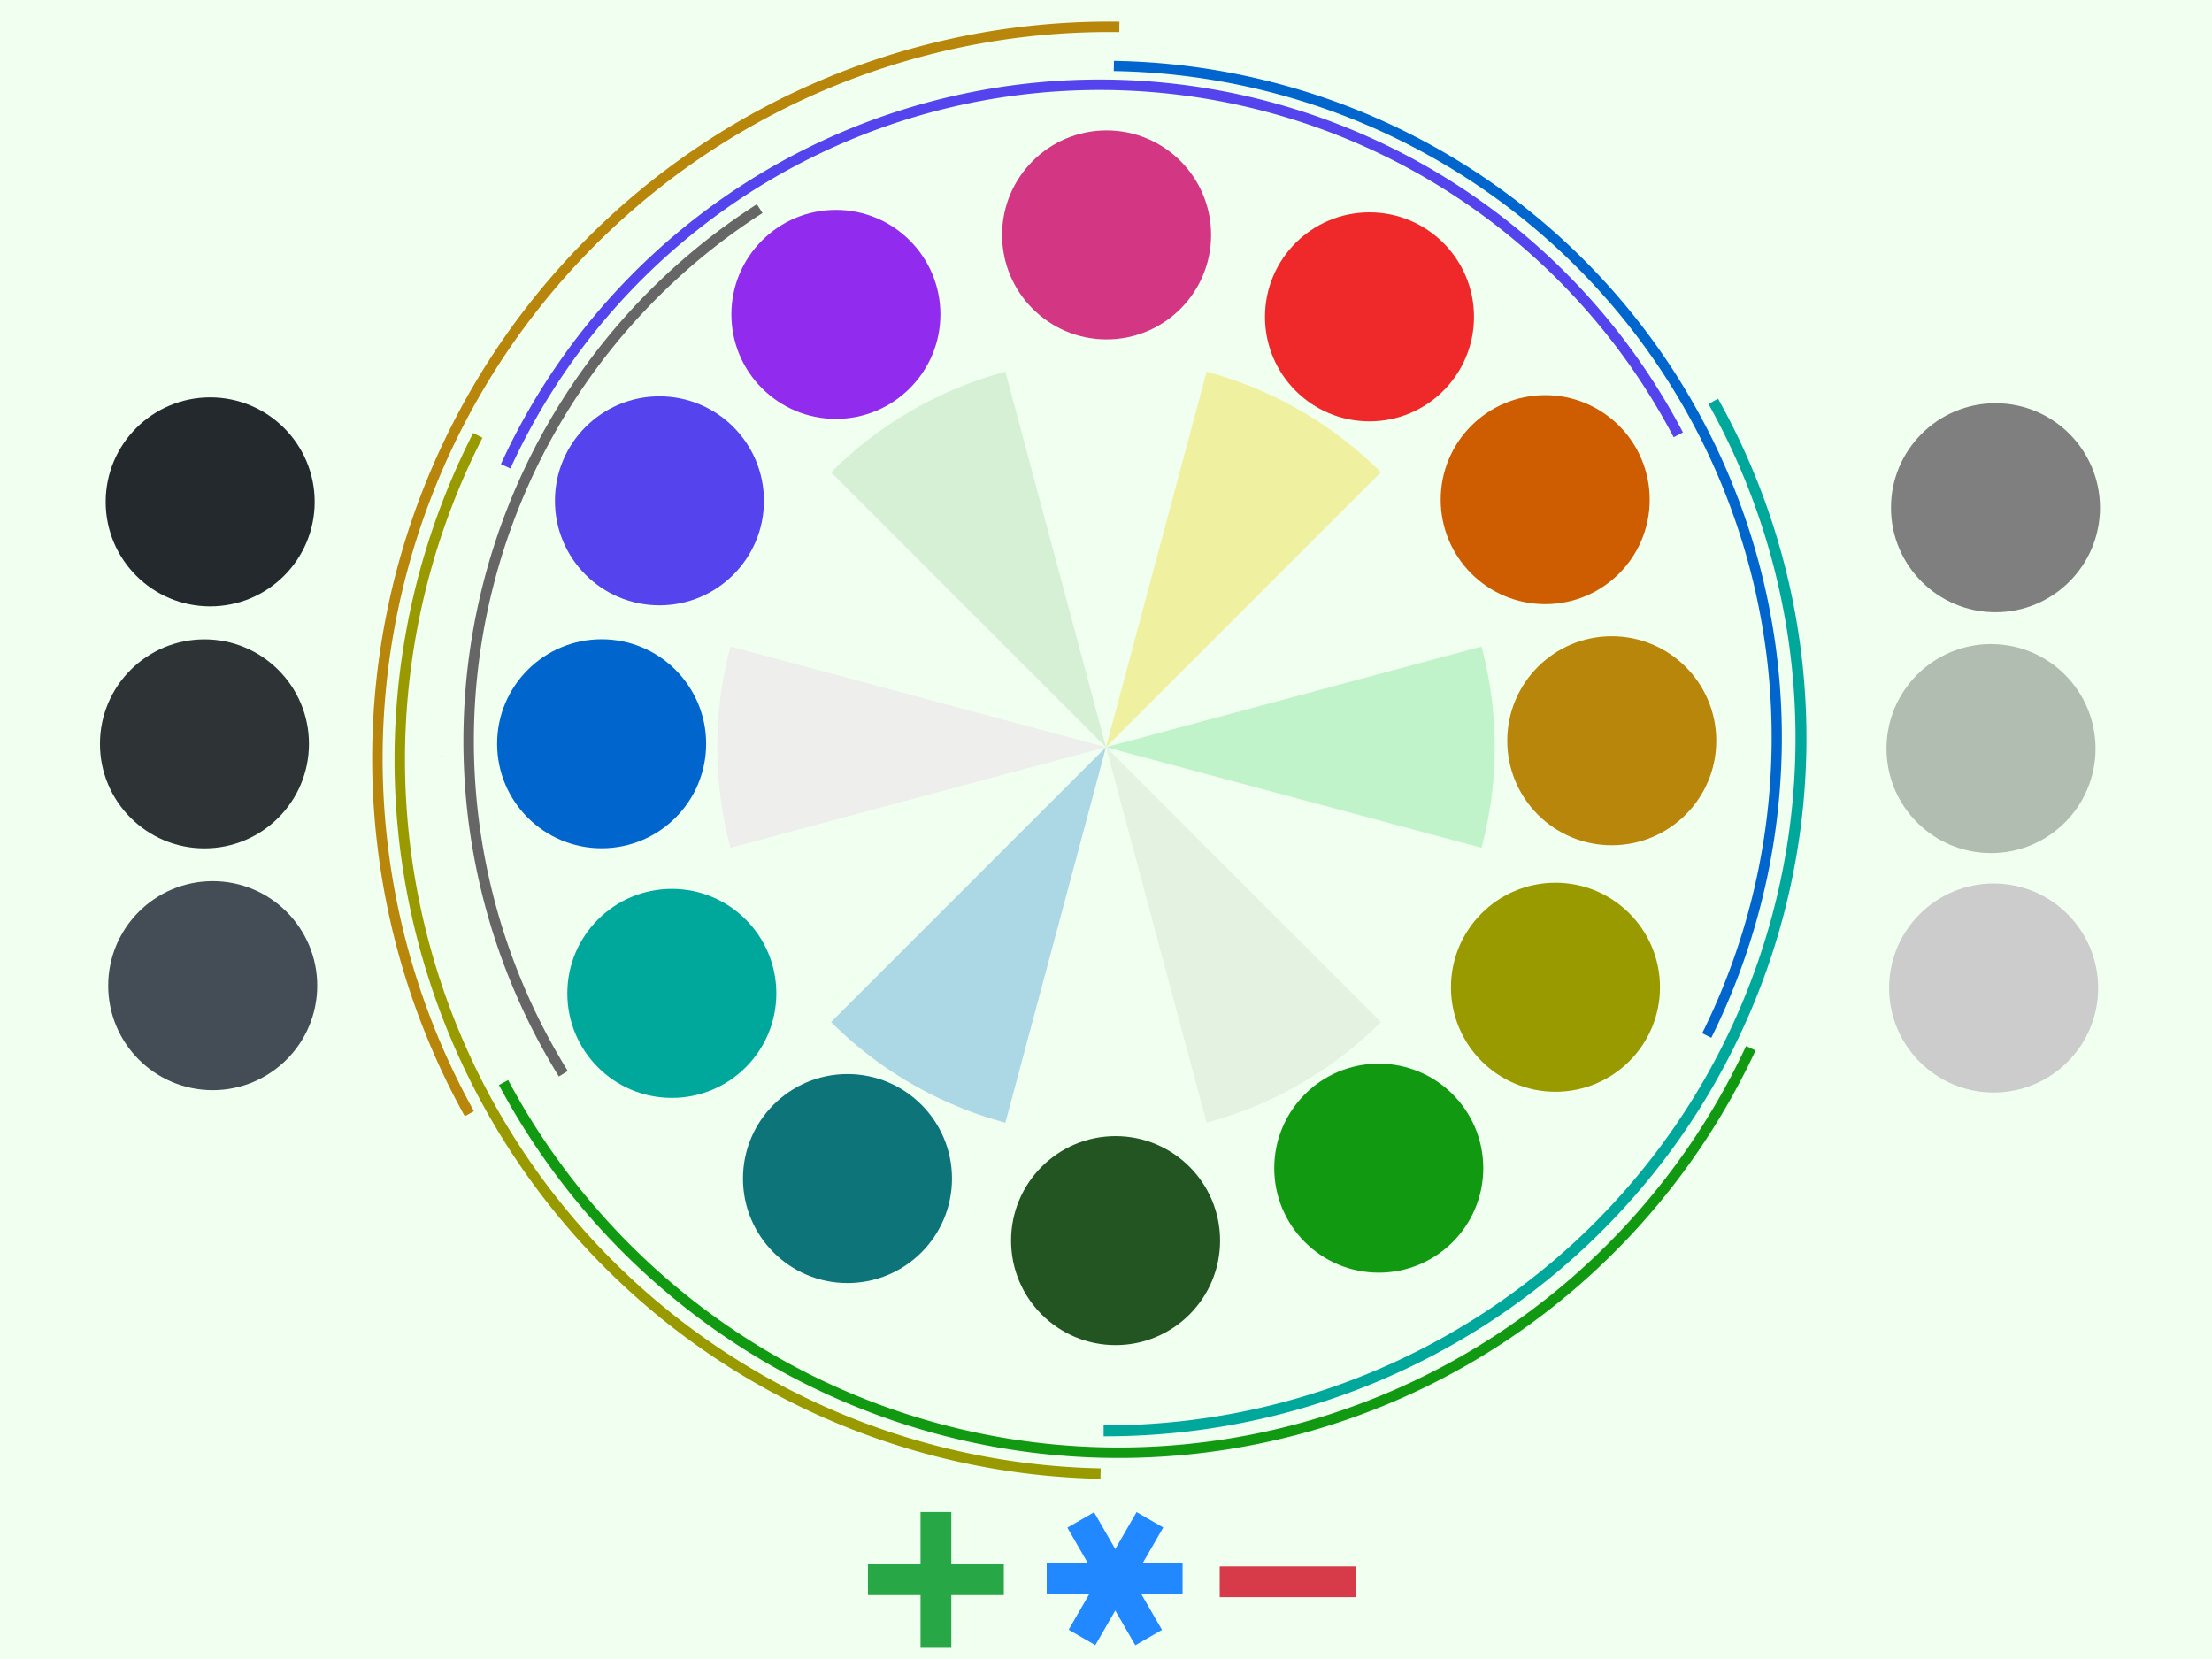 <?xml version="1.0" encoding="UTF-8" standalone="no"?>
<!-- Created with Inkscape (http://www.inkscape.org/) -->

<svg
   width="800"
   height="600"
   viewBox="0 0 211.667 158.75"
   version="1.1"
   id="svg5"
   inkscape:version="1.2.1 (9c6d41e410, 2022-07-14)"
   sodipodi:docname="palette.svg"
   xmlns:inkscape="http://www.inkscape.org/namespaces/inkscape"
   xmlns:sodipodi="http://sodipodi.sourceforge.net/DTD/sodipodi-0.dtd"
   xmlns="http://www.w3.org/2000/svg"
   xmlns:svg="http://www.w3.org/2000/svg">
  <sodipodi:namedview
     id="namedview7"
     pagecolor="#ffffff"
     bordercolor="#666666"
     borderopacity="1.0"
     inkscape:pageshadow="2"
     inkscape:pageopacity="0.0"
     inkscape:pagecheckerboard="0"
     inkscape:document-units="mm"
     showgrid="false"
     units="px"
     inkscape:zoom="1"
     inkscape:cx="308"
     inkscape:cy="256"
     inkscape:window-width="1680"
     inkscape:window-height="989"
     inkscape:window-x="0"
     inkscape:window-y="62"
     inkscape:window-maximized="1"
     inkscape:current-layer="layer1"
     inkscape:showpageshadow="2"
     inkscape:deskcolor="#d1d1d1" />
  <defs
     id="defs2">
    <linearGradient
       id="linearGradient26727"
       inkscape:swatch="solid">
      <stop
         style="stop-color:#eeeeec;stop-opacity:1;"
         offset="0"
         id="stop26725" />
    </linearGradient>
  </defs>
  <g
     inkscape:label="Layer 1"
     inkscape:groupmode="layer"
     id="layer1">
    <rect
       style="fill:#f0fff0;fill-opacity:1;stroke-width:0.269"
       id="rect957"
       width="211.667"
       height="158.75"
       x="0"
       y="0" />
    <circle
       style="fill:#7f7f7f;fill-opacity:1;stroke-width:0.19"
       id="path1440-3-9-9"
       cx="190.949"
       cy="48.584"
       r="10" />
    <circle
       style="fill:#b2bdb1;fill-opacity:1;stroke-width:0.19"
       id="path1440-3-9-2"
       cx="190.521"
       cy="71.632"
       r="10" />
    <circle
       style="fill:#cccccc;fill-opacity:1;stroke-width:0.19"
       id="path1440-3-9-0"
       cx="190.771"
       cy="94.543"
       r="10" />
    <circle
       style="fill:#24292e;fill-opacity:1;stroke-width:0.19"
       id="path1440-3-9-1"
       cx="20.112"
       cy="48.024"
       r="10" />
    <circle
       style="fill:#2e3436;fill-opacity:1;stroke-width:0.19"
       id="path1440-3-9-8"
       cx="19.565"
       cy="71.179"
       r="10" />
    <circle
       style="fill:#444d56;fill-opacity:1;stroke-width:0.19"
       id="path1440-3-9-7"
       cx="20.354"
       cy="94.319"
       r="10" />
    <path
       style="fill:#c1f3ca;fill-opacity:1;stroke-width:0.265"
       id="path1356"
       sodipodi:type="arc"
       sodipodi:cx="105.83334"
       sodipodi:cy="71.497658"
       sodipodi:rx="37.196861"
       sodipodi:ry="37.196861"
       sodipodi:start="6.0213859"
       sodipodi:end="0.26179939"
       sodipodi:arc-type="slice"
       d="m 141.763,61.87 a 37.197,37.197 0 0 1 0,19.255 l -35.929,-9.627 z" />
    <path
       style="fill:#f0f0a1;fill-opacity:1;stroke-width:0.265"
       id="path1356-36"
       sodipodi:type="arc"
       sodipodi:cx="105.83334"
       sodipodi:cy="71.497658"
       sodipodi:rx="37.196861"
       sodipodi:ry="37.196861"
       sodipodi:start="4.9741884"
       sodipodi:end="5.4977871"
       sodipodi:arc-type="slice"
       d="m 115.461,35.568 a 37.197,37.197 0 0 1 16.675,9.627 l -26.302,26.302 z" />
    <path
       style="fill:#e3f2e1;fill-opacity:1;stroke-width:0.265"
       id="path1356-3"
       sodipodi:type="arc"
       sodipodi:cx="105.83334"
       sodipodi:cy="71.497658"
       sodipodi:rx="37.196999"
       sodipodi:ry="37.196861"
       sodipodi:start="0.78539816"
       sodipodi:end="1.3089969"
       sodipodi:arc-type="slice"
       d="m 132.136,97.8 a 37.197,37.197 0 0 1 -16.675,9.627 l -9.627,-35.929 z" />
    <path
       style="fill:#acd7e5;fill-opacity:1;stroke-width:0.265"
       id="path1356-3-7"
       sodipodi:type="arc"
       sodipodi:cx="105.83334"
       sodipodi:cy="71.497658"
       sodipodi:rx="37.196999"
       sodipodi:ry="37.196861"
       sodipodi:start="1.8325957"
       sodipodi:end="2.3561945"
       sodipodi:arc-type="slice"
       d="M 96.206,107.427 A 37.197,37.197 0 0 1 79.531,97.8 L 105.833,71.498 Z" />
    <path
       style="fill:#eeeeec;fill-opacity:1;stroke-width:0.265"
       id="path1356-3-7-5"
       sodipodi:type="arc"
       sodipodi:cx="105.83334"
       sodipodi:cy="71.497658"
       sodipodi:rx="37.196999"
       sodipodi:ry="37.196861"
       sodipodi:start="2.8797933"
       sodipodi:end="3.403392"
       sodipodi:arc-type="slice"
       d="m 69.904,81.125 a 37.197,37.197 0 0 1 0,-19.255 l 35.93,9.627 z" />
    <path
       style="fill:#d5f0d5;fill-opacity:1;stroke-width:0.265"
       id="path1356-3-7-5-5"
       sodipodi:type="arc"
       sodipodi:cx="105.83334"
       sodipodi:cy="71.497658"
       sodipodi:rx="37.196999"
       sodipodi:ry="37.196861"
       sodipodi:start="3.9269908"
       sodipodi:end="4.4505896"
       sodipodi:arc-type="slice"
       d="m 79.531,45.196 a 37.197,37.197 0 0 1 16.675,-9.627 l 9.627,35.929 z" />
    <circle
       style="fill:#225522;fill-opacity:1;stroke-width:0.19"
       id="path1440-3"
       cx="106.75"
       cy="118.714"
       r="10" />
    <circle
       style="fill:#119911;fill-opacity:1;stroke-width:0.19"
       id="path1440-3-0"
       cx="131.934"
       cy="111.782"
       r="10" />
    <circle
       style="fill:#d33682;fill-opacity:1;stroke-width:0.19"
       id="path1440-3-6"
       cx="105.89"
       cy="22.479"
       r="10" />
    <circle
       style="fill:#ef2929;fill-opacity:1;stroke-width:0.19"
       id="path1440-3-7"
       cx="131.047"
       cy="30.319"
       r="10" />
    <circle
       style="fill:#999900;fill-opacity:1;stroke-width:0.19"
       id="path1440-3-5"
       cx="148.844"
       cy="94.471"
       r="10" />
    <circle
       style="fill:#b8860b;fill-opacity:1;stroke-width:0.19"
       id="path1440-3-3"
       cx="154.23"
       cy="70.883"
       r="10" />
    <circle
       style="fill:#ce5c00;fill-opacity:1;stroke-width:0.19"
       id="path1440-3-56"
       cx="147.86"
       cy="47.811"
       r="10" />
    <circle
       style="fill:#912cee;fill-opacity:1;stroke-width:0.19"
       id="path1440-3-27"
       cx="79.987"
       cy="30.083"
       r="10" />
    <circle
       style="fill:#00a89b;fill-opacity:1;stroke-width:0.19"
       id="path1440-3-9"
       cx="64.288"
       cy="95.058"
       r="10" />
    <circle
       style="fill:#0d7579;fill-opacity:1;stroke-width:0.19"
       id="path1440"
       cx="81.096"
       cy="112.777"
       r="10" />
    <circle
       style="fill:#5544ee;fill-opacity:1;stroke-width:0.19"
       id="path1440-3-1"
       cx="63.102"
       cy="47.924"
       r="10" />
    <circle
       style="fill:#0065cc;fill-opacity:1;stroke-width:0.19"
       id="path1440-3-2"
       cx="57.57"
       cy="71.171"
       r="10" />
    <g
       id="g26968"
       transform="matrix(0.6,0,0,0.6,81.832,73.214)">
      <rect
         style="fill:#27a745;fill-opacity:1;stroke:#ff0000;stroke-width:0;stroke-dasharray:none"
         id="rect26723"
         width="4.909"
         height="21.667"
         x="10.426"
         y="119.121" />
      <rect
         style="fill:#27a745;fill-opacity:1;stroke:#ff0000;stroke-width:0;stroke-dasharray:none"
         id="rect26723-3"
         width="4.909"
         height="21.667"
         x="127.461"
         y="-23.707"
         transform="rotate(90)" />
    </g>
    <rect
       style="fill:#d73a49;fill-opacity:1;stroke:#ff0000;stroke-width:0;stroke-dasharray:none"
       id="rect26723-3-2"
       width="2.946"
       height="13"
       x="149.886"
       y="-129.715"
       transform="rotate(90)" />
    <rect
       style="fill:#2188ff;fill-opacity:1;stroke:#ff0000;stroke-width:0;stroke-dasharray:none"
       id="rect26723-7"
       width="2.946"
       height="13"
       x="15.365"
       y="177.665"
       transform="rotate(-30)" />
    <rect
       style="fill:#2188ff;fill-opacity:1;stroke:#ff0000;stroke-width:0;stroke-dasharray:none"
       id="rect26723-7-3"
       width="2.946"
       height="13"
       x="166.536"
       y="70.928"
       transform="rotate(30)" />
    <rect
       style="fill:#2188ff;fill-opacity:1;stroke:#ff0000;stroke-width:0;stroke-dasharray:none"
       id="rect26723-3-5"
       width="2.946"
       height="13"
       x="149.577"
       y="-113.161"
       transform="rotate(90)" />
    <path
       style="fill:none;fill-rule:evenodd;stroke:#666666;stroke-width:1;stroke-dasharray:none;stroke-opacity:1"
       id="path28640"
       sodipodi:type="arc"
       sodipodi:cx="105.34847"
       sodipodi:cy="70.899651"
       sodipodi:rx="60.504181"
       sodipodi:ry="60.504181"
       sodipodi:start="2.587244"
       sodipodi:end="4.1423457"
       sodipodi:arc-type="arc"
       d="M 53.905,102.748 A 60.504,60.504 0 0 1 72.696,19.963"
       sodipodi:open="true" />
    <path
       style="fill:none;fill-rule:evenodd;stroke:#5544ee;stroke-width:1;stroke-dasharray:none;stroke-opacity:1"
       id="path28640-6"
       sodipodi:type="arc"
       sodipodi:cx="105.23026"
       sodipodi:cy="70.613495"
       sodipodi:rx="62.504002"
       sodipodi:ry="62.504002"
       sodipodi:start="3.5704858"
       sodipodi:end="5.8006462"
       sodipodi:arc-type="arc"
       d="M 48.387,44.62 A 62.504,62.504 0 0 1 103.554,8.132 62.504,62.504 0 0 1 160.598,41.61"
       sodipodi:open="true" />
    <path
       style="fill:none;fill-rule:evenodd;stroke:#0065cc;stroke-width:0.975;stroke-dasharray:none;stroke-opacity:1"
       id="path28640-6-0"
       sodipodi:type="arc"
       sodipodi:cx="105.54777"
       sodipodi:cy="70.563141"
       sodipodi:rx="64.469513"
       sodipodi:ry="64.259262"
       sodipodi:start="4.7285034"
       sodipodi:end="0.45994817"
       sodipodi:arc-type="arc"
       d="m 106.587,6.312 a 64.47,64.259 0 0 1 54.012,30.808 64.47,64.259 0 0 1 2.719,61.968"
       sodipodi:open="true" />
    <path
       style="fill:none;fill-rule:evenodd;stroke:#00a89b;stroke-width:1.046;stroke-dasharray:none;stroke-opacity:1"
       id="path28640-6-0-6"
       sodipodi:type="arc"
       sodipodi:cx="105.76915"
       sodipodi:cy="70.62751"
       sodipodi:rx="66.568031"
       sodipodi:ry="66.291351"
       sodipodi:start="5.775566"
       sodipodi:end="1.5732617"
       sodipodi:arc-type="arc"
       d="m 163.943,38.403 a 66.568,66.291 0 0 1 -0.834,65.898 66.568,66.291 0 0 1 -57.504,32.617"
       sodipodi:open="true" />
    <path
       style="fill:none;fill-rule:evenodd;stroke:#999900;stroke-width:0.998;stroke-dasharray:none;stroke-opacity:1"
       id="path28640-6-0-6-2"
       sodipodi:type="arc"
       sodipodi:cx="106.68686"
       sodipodi:cy="72.699356"
       sodipodi:rx="68.43512"
       sodipodi:ry="68.321632"
       sodipodi:start="1.5908685"
       sodipodi:end="3.6131591"
       sodipodi:arc-type="arc"
       d="M 105.313,141.007 A 68.435,68.322 0 0 1 47.975,107.801 68.435,68.322 0 0 1 45.721,41.662"
       sodipodi:open="true" />
    <path
       style="fill:none;fill-opacity:1;fill-rule:evenodd;stroke:#b8860b;stroke-width:0.998;stroke-dasharray:none;stroke-opacity:1"
       id="path28640-6-0-6-2-2"
       sodipodi:type="arc"
       sodipodi:cx="106.13533"
       sodipodi:cy="72.585915"
       sodipodi:rx="70.022003"
       sodipodi:ry="70.022003"
       sodipodi:start="2.6348375"
       sodipodi:end="4.7263113"
       sodipodi:arc-type="arc"
       d="M 44.913,106.571 A 70.022,70.022 0 0 1 46.04,36.646 70.022,70.022 0 0 1 107.11,2.571"
       sodipodi:open="true" />
    <path
       style="fill:none;fill-rule:evenodd;stroke:#119911;stroke-width:1.001;stroke-dasharray:none;stroke-opacity:1"
       id="path28640-6-0-6-2-6"
       sodipodi:type="arc"
       sodipodi:cx="107.03998"
       sodipodi:cy="71.734848"
       sodipodi:rx="66.821617"
       sodipodi:ry="67.276611"
       sodipodi:start="0.43860242"
       sodipodi:end="2.6483294"
       sodipodi:arc-type="arc"
       d="M 167.537,100.306 A 66.822,67.277 0 0 1 108.866,138.986 66.822,67.277 0 0 1 48.184,103.591"
       sodipodi:open="true" />
    <path
       style="fill:#ff0000;fill-rule:evenodd;stroke-width:0.265"
       id="path29843"
       sodipodi:type="arc"
       sodipodi:cx="42.407085"
       sodipodi:cy="72.402016"
       sodipodi:rx="0.21863168"
       sodipodi:ry="0.061866377"
       sodipodi:start="0.58821692"
       sodipodi:end="3.6598741"
       sodipodi:arc-type="slice"
       d="m 42.589,72.436 a 0.219,0.062 0 0 1 -0.297,0.018 0.219,0.062 0 0 1 -0.075,-0.083 l 0.19,0.031 z" />
  </g>
</svg>
